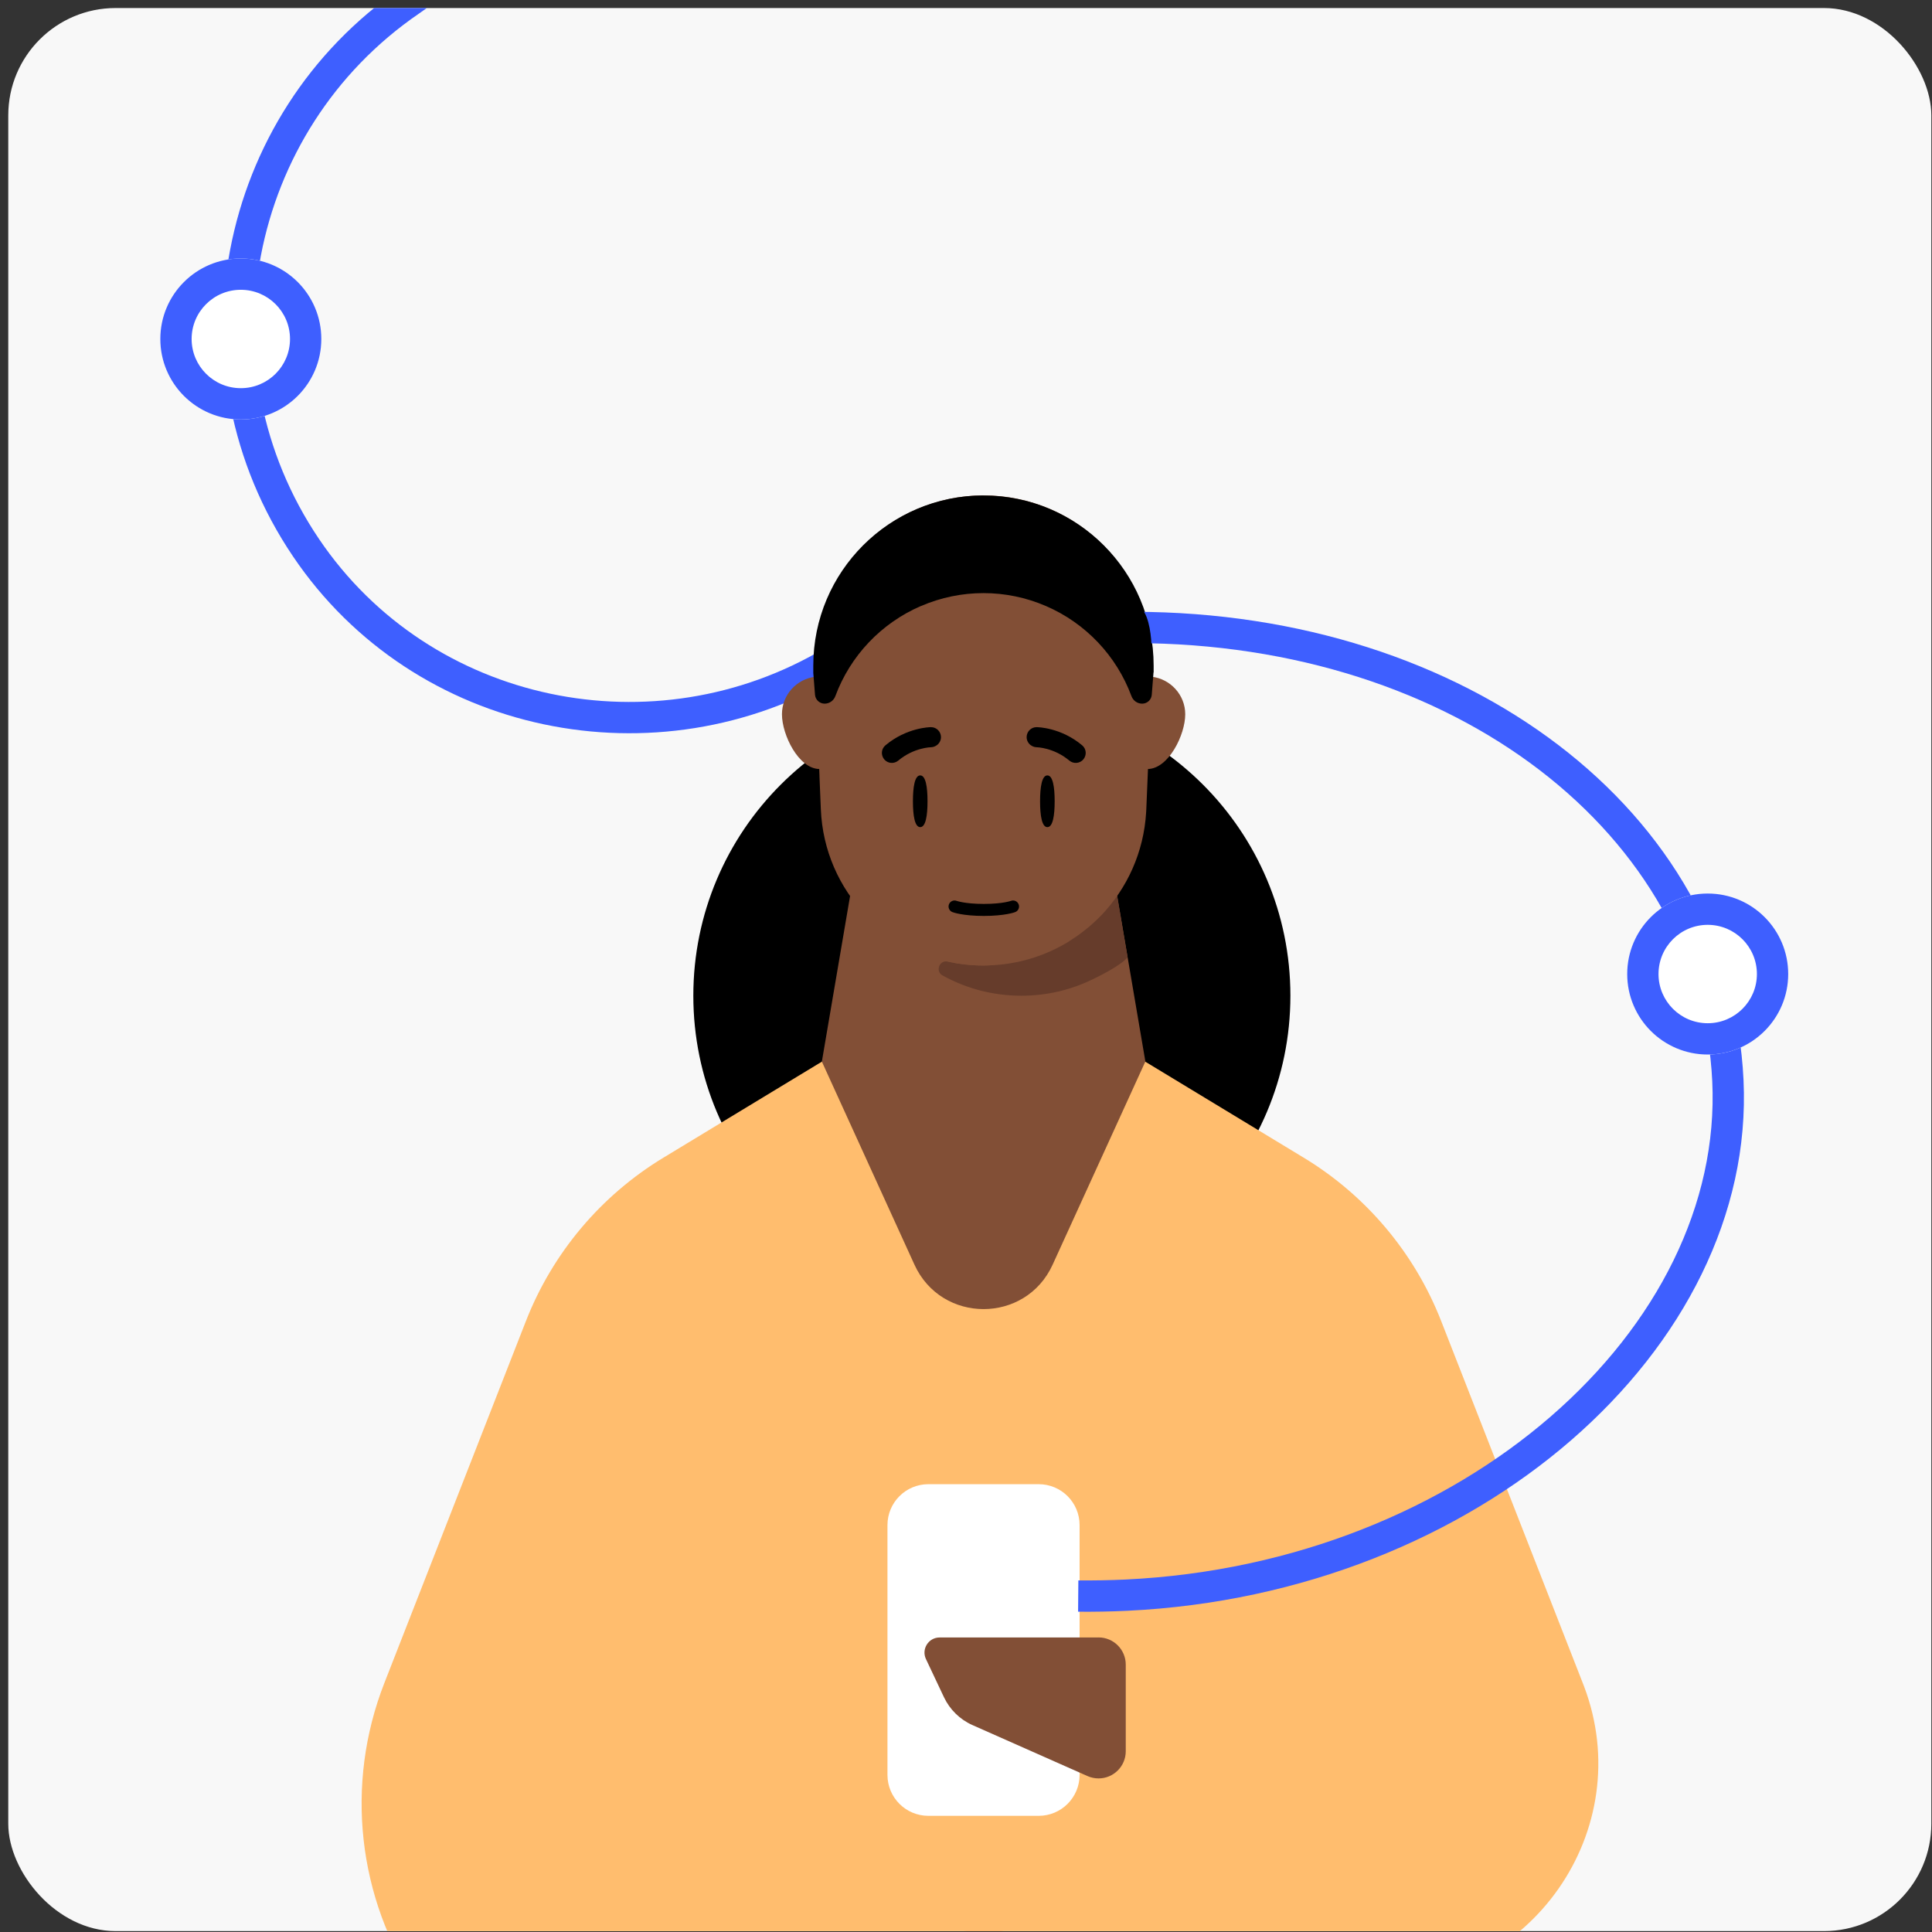 <svg width="216" height="216" viewBox="0 0 216 216" fill="none" xmlns="http://www.w3.org/2000/svg">
<rect x="0" y="0" width="216" height="216" fill="#333333" stroke="none"/>
<g clip-path="url(#clip0_16723_357925)">
<rect x="0.925" y="0.898" width="215" height="215" rx="12" fill="#F8F8F8"/>
<path fill-rule="evenodd" clip-rule="evenodd" d="M48.326 0.472C47.7 0.916 47.152 1.306 46.847 1.514C27.644 14.662 22.633 40.968 35.662 60.251L35.662 60.251C48.164 78.762 73.234 83.802 92.2 72.472L93.995 75.477C73.494 87.723 46.342 82.317 32.762 62.21C18.655 41.332 24.079 12.861 44.87 -1.374L44.872 -1.375C45.152 -1.566 45.649 -1.92 46.245 -2.344C46.621 -2.611 47.036 -2.906 47.461 -3.207C48.503 -3.942 49.658 -4.748 50.23 -5.079L51.982 -2.049C51.582 -1.818 50.585 -1.128 49.481 -0.348C49.092 -0.073 48.695 0.209 48.326 0.472Z" fill="#3E5FFF"/>
<path d="M110.891 144.699C129.325 144.699 144.268 129.755 144.268 111.322C144.268 92.888 129.325 77.945 110.891 77.945C92.458 77.945 77.515 92.888 77.515 111.322C77.515 129.755 92.458 144.699 110.891 144.699Z" fill="black"/>
<path d="M145.502 221.382L110.257 215.569V215.473L109.969 215.518L109.68 215.473V215.569L74.436 221.382L51.87 360.859C49.345 376.464 61.395 390.614 77.198 390.614H142.734C158.542 390.614 170.587 376.458 168.062 360.859L145.496 221.382H145.502Z" fill="#FF7059"/>
<path d="M153.986 221.719H82.399L72.958 239.35C70.898 240.527 68.651 241.093 66.427 241.093C62.182 241.093 58.027 239.033 55.497 235.275L46.724 222.257C39.955 212.205 38.552 199.47 42.966 188.178L58.797 147.704C61.774 140.086 67.185 133.656 74.181 129.423L91.891 118.691H128.035L145.745 129.423C152.741 133.656 158.152 140.086 161.129 147.704L176.96 188.178C177.005 188.292 177.045 188.399 177.09 188.512C183.186 204.558 171.152 221.719 153.992 221.719H153.986Z" fill="#FFBD6E"/>
<path d="M128.051 118.69C118.203 129.008 101.732 129.013 91.884 118.69L97.855 83.66H122.091L128.057 118.69H128.051Z" fill="#824F36"/>
<path d="M126.069 107.032C125.271 107.948 123.07 109.052 122.113 109.511C119.719 110.677 117.019 111.322 114.183 111.322C110.991 111.322 107.986 110.501 105.371 109.052C104.539 108.588 105.026 107.298 105.96 107.507C107.244 107.796 108.586 107.948 109.955 107.948C115.128 107.948 121.496 103.149 124.813 99.668L126.064 107.026L126.069 107.032Z" fill="#663C2B"/>
<path d="M95.846 79.852C95.846 82.183 93.961 85.976 91.635 85.976H91.59C89.275 85.93 87.424 82.161 87.424 79.852C87.424 77.689 89.059 75.901 91.176 75.658C91.329 75.658 91.482 75.641 91.641 75.641C92.795 75.641 93.831 76.105 94.589 76.846C95.376 77.616 95.857 78.68 95.857 79.857" fill="#824F36"/>
<path d="M132.511 79.852C132.511 82.166 130.643 85.93 128.345 85.976H128.3C126.404 85.976 124.796 83.446 124.27 81.255C124.145 80.746 124.083 80.282 124.083 79.852C124.083 77.537 125.968 75.641 128.294 75.641C128.447 75.641 128.588 75.658 128.741 75.658C128.741 75.658 128.741 75.674 128.758 75.658C130.858 75.901 132.511 77.695 132.511 79.852Z" fill="#824F36"/>
<path d="M128.792 74.221C128.792 74.453 128.792 74.702 128.775 74.946V74.98L128.747 75.659L128.47 82.649L128.345 85.983L128.158 90.471C128.158 90.578 128.141 90.686 128.141 90.793C127.881 95.282 126.013 99.312 123.127 102.334C122.742 102.719 122.357 103.093 121.955 103.444C121.802 103.585 121.649 103.704 121.491 103.828C120.981 104.247 120.455 104.632 119.917 104.983C119.719 105.124 119.499 105.243 119.3 105.385C117.755 106.296 116.091 106.992 114.314 107.422C114.054 107.485 113.788 107.547 113.527 107.592C113.233 107.654 112.956 107.7 112.661 107.745C112.367 107.79 112.061 107.824 111.767 107.853C111.66 107.87 111.535 107.881 111.427 107.881C110.946 107.926 110.454 107.943 109.962 107.943C109.622 107.943 109.282 107.926 108.943 107.915C108.682 107.898 108.416 107.887 108.156 107.853C107.862 107.824 107.584 107.79 107.29 107.745H107.245C106.996 107.717 106.764 107.666 106.52 107.604C106.334 107.587 106.152 107.541 105.966 107.496C102.417 106.709 99.236 104.875 96.802 102.328C93.836 99.227 91.957 95.078 91.77 90.465L91.618 86.792V86.713L91.589 85.971L91.448 82.621L91.199 76.496L91.171 75.647L91.142 74.968C90.786 66.031 96.712 58.345 104.924 56.081C105.541 55.911 106.175 55.758 106.82 55.651C107.069 55.606 107.33 55.572 107.59 55.544C107.618 55.526 107.669 55.526 107.715 55.526C107.913 55.498 108.116 55.481 108.332 55.464C108.547 55.436 108.762 55.419 108.994 55.419C109.316 55.402 109.639 55.391 109.967 55.391C111.343 55.391 112.684 55.532 113.98 55.821C114.427 55.911 114.874 56.019 115.322 56.16C123.115 58.458 128.792 65.68 128.792 74.216" fill="#824F36"/>
<path d="M109.955 55.391C99.445 55.391 90.927 63.909 90.927 74.419V75.15C90.927 75.15 90.927 75.206 90.927 75.234L91.119 77.674C91.165 78.234 91.634 78.67 92.195 78.67C92.727 78.67 93.202 78.336 93.389 77.838C95.064 73.31 98.522 69.671 102.948 67.758H102.96C107.425 65.828 112.48 65.828 116.945 67.758C121.372 69.671 124.824 73.31 126.5 77.832C126.686 78.336 127.162 78.67 127.694 78.67C128.26 78.67 128.73 78.234 128.769 77.674L128.962 75.195C128.962 75.195 128.962 75.172 128.962 75.161L128.979 75.195V74.425C128.979 63.914 120.46 55.396 109.95 55.396L109.955 55.391Z" fill="black"/>
<path d="M116.126 165.934H103.793C101.267 165.934 99.22 167.981 99.22 170.507V198.439C99.22 200.964 101.267 203.012 103.793 203.012H116.126C118.652 203.012 120.699 200.964 120.699 198.439V170.507C120.699 167.981 118.652 165.934 116.126 165.934Z" fill="white"/>
<path d="M122.816 183.072H105.049C103.81 183.072 102.995 184.363 103.521 185.483L105.536 189.751C106.193 191.138 107.324 192.247 108.728 192.869L121.588 198.569C121.972 198.739 122.397 198.829 122.821 198.829C124.497 198.829 125.861 197.471 125.861 195.79V186.106C125.861 184.43 124.502 183.066 122.821 183.066" fill="#824F36"/>
<path d="M101.749 116.696L91.884 118.688L102.236 141.39C105.258 148.012 114.665 148.018 117.687 141.39L128.051 118.682L115.503 115.484" fill="#824F36"/>
<path fill-rule="evenodd" clip-rule="evenodd" d="M191.432 120.895C190.123 93.37 162.792 71.927 126.761 71.901L126.763 68.401C163.918 68.427 193.498 90.676 194.928 120.729C195.644 135.783 188.138 150.191 175.671 161.006C163.197 171.829 145.66 179.154 126.001 180.089C124.163 180.176 122.34 180.207 120.532 180.192L120.561 176.692C122.31 176.706 124.068 176.677 125.834 176.593C144.742 175.694 161.521 168.649 173.378 158.362C185.243 148.069 192.085 134.629 191.432 120.895Z" fill="#3E5FFF"/>
<path d="M123.782 68.069C124.701 67.701 126.759 67.187 127.641 68.069C128.523 68.951 128.744 71.377 128.744 72.479L123.782 72.479V68.069Z" fill="black"/>
<path d="M199.924 108.898C199.924 113.869 195.894 117.898 190.924 117.898C185.953 117.898 181.924 113.869 181.924 108.898C181.924 103.928 185.953 99.898 190.924 99.898C195.894 99.898 199.924 103.928 199.924 108.898Z" fill="white"/>
<path fill-rule="evenodd" clip-rule="evenodd" d="M190.924 114.398C193.961 114.398 196.424 111.936 196.424 108.898C196.424 105.861 193.961 103.398 190.924 103.398C187.886 103.398 185.424 105.861 185.424 108.898C185.424 111.936 187.886 114.398 190.924 114.398ZM190.924 117.898C195.894 117.898 199.924 113.869 199.924 108.898C199.924 103.928 195.894 99.898 190.924 99.898C185.953 99.898 181.924 103.928 181.924 108.898C181.924 113.869 185.953 117.898 190.924 117.898Z" fill="#3E5FFF"/>
<path d="M35.924 37.898C35.924 42.869 31.894 46.898 26.924 46.898C21.953 46.898 17.924 42.869 17.924 37.898C17.924 32.928 21.953 28.898 26.924 28.898C31.894 28.898 35.924 32.928 35.924 37.898Z" fill="white"/>
<path fill-rule="evenodd" clip-rule="evenodd" d="M26.924 43.398C29.961 43.398 32.424 40.936 32.424 37.898C32.424 34.861 29.961 32.398 26.924 32.398C23.886 32.398 21.424 34.861 21.424 37.898C21.424 40.936 23.886 43.398 26.924 43.398ZM26.924 46.898C31.894 46.898 35.924 42.869 35.924 37.898C35.924 32.928 31.894 28.898 26.924 28.898C21.953 28.898 17.924 32.928 17.924 37.898C17.924 42.869 21.953 46.898 26.924 46.898Z" fill="#3E5FFF"/>
<path d="M103.698 89.583C103.698 91.181 103.495 92.475 102.882 92.475C102.269 92.475 102.066 91.181 102.066 89.583C102.066 87.985 102.269 86.691 102.882 86.691C103.495 86.691 103.698 87.985 103.698 89.583Z" fill="black"/>
<path d="M117.913 89.583C117.913 91.181 117.71 92.475 117.097 92.475C116.484 92.475 116.281 91.181 116.281 89.583C116.281 87.985 116.484 86.691 117.097 86.691C117.71 86.691 117.913 87.985 117.913 89.583Z" fill="black"/>
<path d="M104.761 83.3C105.033 83.089 105.206 82.763 105.202 82.398C105.194 81.792 104.699 81.293 104.085 81.297C103.966 81.298 101.377 81.331 98.998 83.323C98.522 83.718 98.461 84.412 98.856 84.896C99.251 85.368 99.953 85.429 100.429 85.034C102.167 83.572 104.077 83.542 104.101 83.541C104.346 83.538 104.573 83.434 104.761 83.3Z" fill="black"/>
<path d="M115.22 83.3C114.947 83.089 114.775 82.763 114.779 82.398C114.786 81.792 115.281 81.293 115.895 81.297C116.015 81.298 118.604 81.331 120.983 83.323C121.458 83.718 121.52 84.412 121.125 84.896C120.73 85.368 120.027 85.429 119.552 85.034C117.813 83.572 115.904 83.542 115.88 83.541C115.634 83.538 115.408 83.434 115.22 83.3Z" fill="black"/>
<path fill-rule="evenodd" clip-rule="evenodd" d="M106.957 100.719C106.612 100.589 106.226 100.762 106.094 101.107C105.962 101.453 106.135 101.841 106.481 101.974C106.564 102.005 106.649 102.03 106.733 102.054C106.883 102.095 107.1 102.148 107.387 102.199C107.962 102.302 108.819 102.402 109.99 102.402C111.162 102.402 112.019 102.302 112.594 102.199C112.881 102.148 113.098 102.095 113.247 102.054C113.332 102.03 113.416 102.003 113.499 101.974C113.846 101.841 114.019 101.453 113.886 101.107C113.755 100.762 113.369 100.589 113.024 100.719C113.024 100.719 113.023 100.719 113.023 100.719C113.014 100.722 112.97 100.738 112.888 100.76C112.779 100.791 112.603 100.834 112.357 100.878C111.863 100.967 111.086 101.059 109.99 101.059C108.895 101.059 108.117 100.967 107.624 100.878C107.378 100.834 107.202 100.791 107.093 100.76C107.011 100.738 106.967 100.722 106.958 100.719C106.957 100.719 106.957 100.719 106.957 100.719Z" fill="black"/>
</g>
<defs>
<clipPath id="clip0_16723_357925">
<rect x="0.925" y="0.898" width="215" height="215" rx="12" fill="white"/>
</clipPath>
</defs>
</svg>

